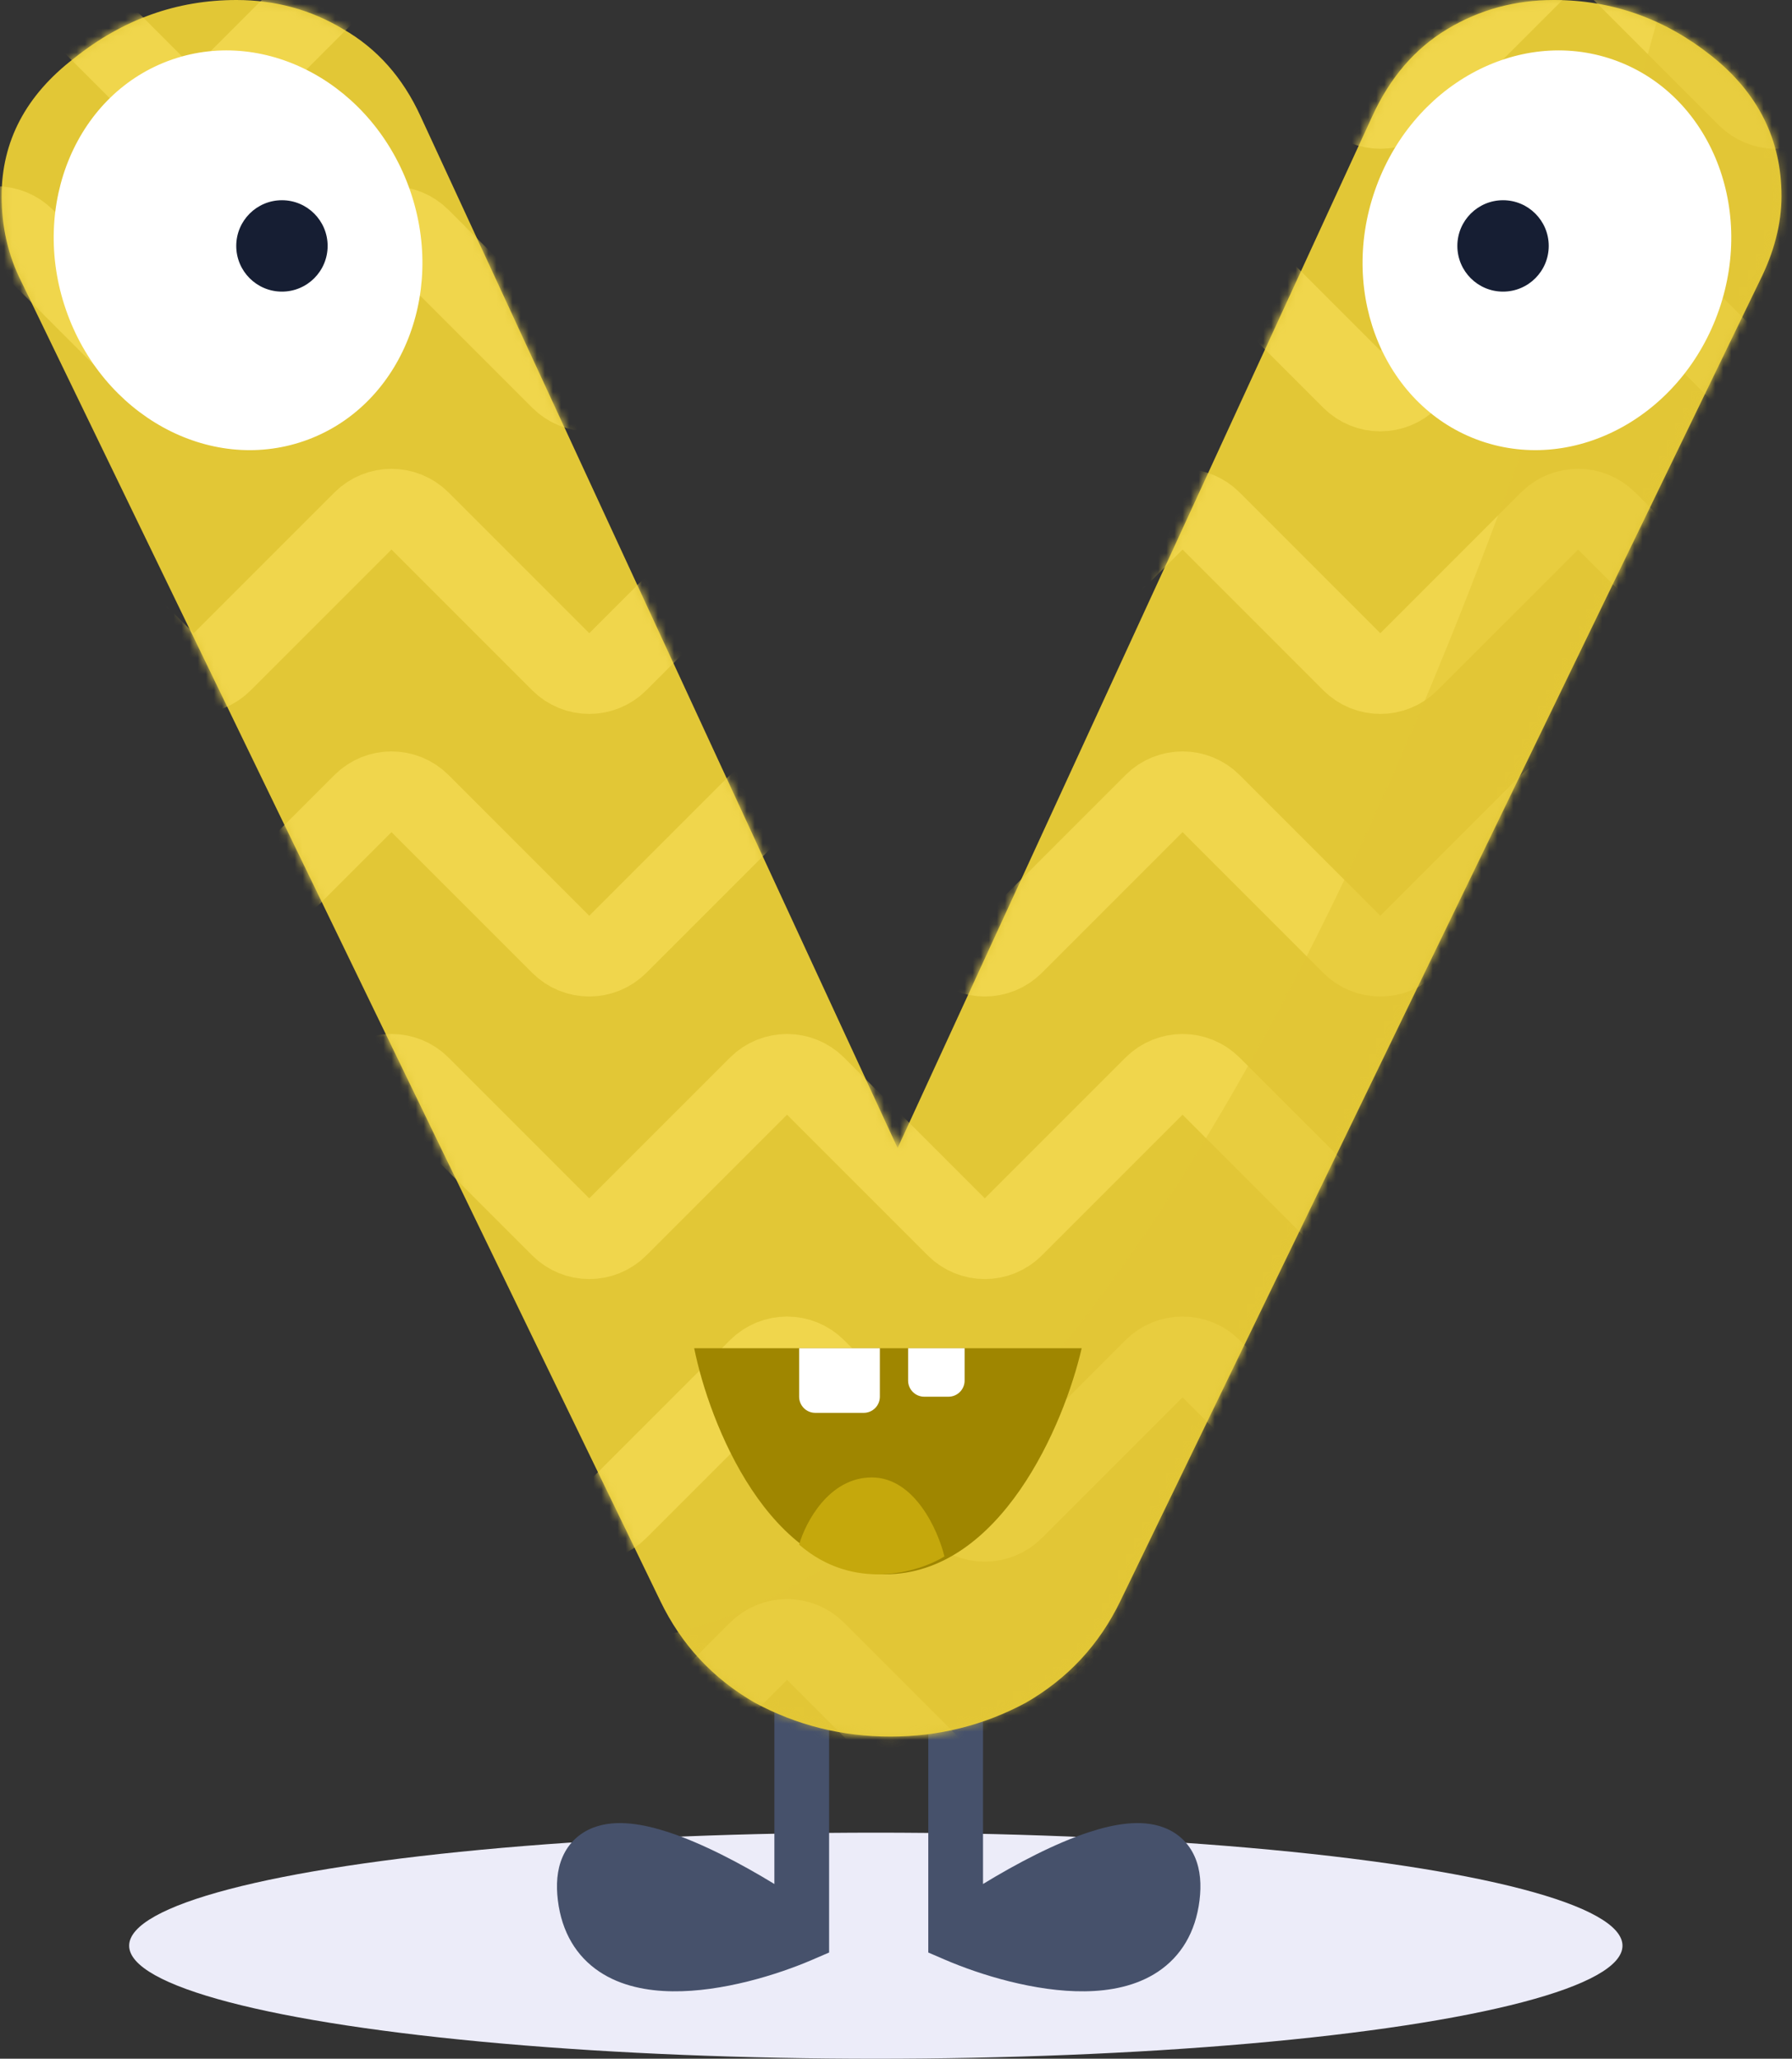 <svg width="222" height="255" viewBox="0 0 222 255" fill="none" xmlns="http://www.w3.org/2000/svg">
<rect x="0" y="0" width="222" height="255" fill="#333333" stroke="none"/>
<ellipse cx="108.5" cy="241" rx="92.5" ry="14" fill="#ECECF9"/>
<path d="M118.39 239.614C127.967 232.926 146.743 222.635 145.237 234.965C143.732 247.295 126.712 243.202 118.39 239.614Z" fill="#46516B"/>
<path fill-rule="evenodd" clip-rule="evenodd" d="M115 186L121.78 186L121.781 233.356C125.937 230.822 130.711 228.312 134.914 226.936C136.485 226.422 138.076 226.031 139.595 225.88C141.087 225.732 142.73 225.793 144.26 226.392C145.899 227.034 147.246 228.237 148.014 229.99C148.733 231.63 148.833 233.49 148.603 235.376C148.118 239.344 146.296 242.323 143.461 244.217C140.768 246.016 137.5 246.61 134.413 246.649C128.26 246.727 121.424 244.613 117.048 242.727L115 241.844L115 186ZM126.076 238.684C128.818 239.411 131.722 239.902 134.327 239.869C136.723 239.839 138.513 239.368 139.695 238.579C140.734 237.884 141.604 236.752 141.872 234.554C142.018 233.36 141.862 232.844 141.804 232.712C141.8 232.71 141.795 232.709 141.789 232.706C141.62 232.64 141.162 232.539 140.264 232.628C139.392 232.714 138.305 232.96 137.025 233.38C133.69 234.472 129.729 236.503 126.076 238.684Z" fill="#46516B"/>
<path d="M99.323 239.614C89.746 232.926 70.97 222.635 72.475 234.965C73.981 247.295 91.001 243.202 99.323 239.614Z" fill="#46516B"/>
<path fill-rule="evenodd" clip-rule="evenodd" d="M102.713 186L95.932 186L95.932 233.356C91.776 230.822 87.002 228.312 82.799 226.936C81.228 226.422 79.637 226.031 78.118 225.88C76.626 225.732 74.983 225.793 73.453 226.392C71.813 227.034 70.467 228.237 69.699 229.99C68.98 231.63 68.88 233.49 69.11 235.376C69.594 239.344 71.417 242.323 74.252 244.217C76.945 246.016 80.212 246.61 83.3 246.649C89.453 246.727 96.289 244.613 100.665 242.727L102.713 241.844L102.713 186ZM91.637 238.684C88.895 239.411 85.99 239.902 83.385 239.869C80.99 239.839 79.2 239.368 78.018 238.579C76.979 237.884 76.109 236.752 75.841 234.554C75.695 233.36 75.851 232.844 75.909 232.712C75.913 232.71 75.918 232.709 75.924 232.706C76.092 232.64 76.551 232.539 77.449 232.628C78.321 232.714 79.407 232.96 80.688 233.38C84.023 234.472 87.984 236.503 91.637 238.684Z" fill="#46516B"/>
<path d="M170 14.4C172.2 9.6 175.3 6 179.3 3.6C183.3 1.2 187.7 0 192.5 0C199.7 0 206.2 2.3 212 6.9C217.8 11.5 220.7 17.3 220.7 24.3C220.7 27.7 219.8 31.2 218 34.8L138.8 198.3C136.2 203.7 132.3 207.9 127.1 210.9C121.9 213.7 116.3 215.1 110.3 215.1C104.3 215.1 98.7 213.7 93.5 210.9C88.3 207.9 84.4 203.7 81.8 198.3L2.6 34.8C1 31.6 0.2 28.1 0.2 24.3C0.2 17.5 3.2 11.8 9.2 7.2C15.2 2.4 21.9 0 29.3 0C34.1 0 38.5 1.2 42.5 3.6C46.7 6 49.9 9.6 52.1 14.4L111.2 142.2L170 14.4Z" fill="#E2C736"/>
<mask id="mask0" mask-type="alpha" maskUnits="userSpaceOnUse" x="0" y="0" width="221" height="216">
<path d="M170 14.4C172.2 9.6 175.3 6 179.3 3.6C183.3 1.2 187.7 0 192.5 0C199.7 0 206.2 2.3 212 6.9C217.8 11.5 220.7 17.3 220.7 24.3C220.7 27.7 219.8 31.2 218 34.8L138.8 198.3C136.2 203.7 132.3 207.9 127.1 210.9C121.9 213.7 116.3 215.1 110.3 215.1C104.3 215.1 98.7 213.7 93.5 210.9C88.3 207.9 84.4 203.7 81.8 198.3L2.6 34.8C1 31.6 0.2 28.1 0.2 24.3C0.2 17.5 3.2 11.8 9.2 7.2C15.2 2.4 21.9 0 29.3 0C34.1 0 38.5 1.2 42.5 3.6C46.7 6 49.9 9.6 52.1 14.4L111.2 142.2L170 14.4Z" fill="#E2C736"/>
</mask>
<g mask="url(#mask0)">
<path d="M-74 50.5L-53.035 29.535C-51.083 27.583 -47.917 27.583 -45.965 29.535L-28.535 46.965C-26.583 48.917 -23.417 48.917 -21.465 46.965L-4.036 29.535C-2.083 27.583 1.083 27.583 3.036 29.535L20.465 46.965C22.417 48.917 25.583 48.917 27.535 46.965L44.965 29.535C46.917 27.583 50.083 27.583 52.035 29.535L69.465 46.965C71.417 48.917 74.583 48.917 76.535 46.965L93.965 29.535C95.917 27.583 99.083 27.583 101.036 29.535L118.464 46.965C120.417 48.917 123.583 48.917 125.536 46.965L142.964 29.535C144.917 27.583 148.083 27.583 150.036 29.535L167.464 46.965C169.417 48.917 172.583 48.917 174.536 46.965L191.964 29.535C193.917 27.583 197.083 27.583 199.036 29.535L216.464 46.965C218.417 48.917 221.583 48.917 223.536 46.965L240.964 29.535C242.917 27.583 246.083 27.583 248.036 29.535L269 50.5" stroke="#F0D64C" stroke-width="10" stroke-linejoin="round"/>
<path d="M-74 85.5L-53.035 64.535C-51.083 62.583 -47.917 62.583 -45.965 64.535L-28.535 81.965C-26.583 83.917 -23.417 83.917 -21.465 81.965L-4.036 64.535C-2.083 62.583 1.083 62.583 3.036 64.535L20.465 81.965C22.417 83.917 25.583 83.917 27.535 81.965L44.965 64.535C46.917 62.583 50.083 62.583 52.035 64.535L69.465 81.965C71.417 83.917 74.583 83.917 76.535 81.965L93.965 64.535C95.917 62.583 99.083 62.583 101.036 64.535L118.464 81.965C120.417 83.917 123.583 83.917 125.536 81.965L142.964 64.535C144.917 62.583 148.083 62.583 150.036 64.535L167.464 81.965C169.417 83.917 172.583 83.917 174.536 81.965L191.964 64.535C193.917 62.583 197.083 62.583 199.036 64.535L216.464 81.965C218.417 83.917 221.583 83.917 223.536 81.965L240.964 64.535C242.917 62.583 246.083 62.583 248.036 64.535L269 85.5" stroke="#F0D64C" stroke-width="10" stroke-linejoin="round"/>
<path d="M-74 120.5L-53.035 99.535C-51.083 97.583 -47.917 97.583 -45.965 99.535L-28.535 116.964C-26.583 118.917 -23.417 118.917 -21.465 116.964L-4.036 99.535C-2.083 97.583 1.083 97.583 3.036 99.535L20.465 116.964C22.417 118.917 25.583 118.917 27.535 116.964L44.965 99.535C46.917 97.583 50.083 97.583 52.035 99.535L69.465 116.964C71.417 118.917 74.583 118.917 76.535 116.964L93.965 99.535C95.917 97.583 99.083 97.583 101.036 99.535L118.464 116.964C120.417 118.917 123.583 118.917 125.536 116.964L142.964 99.535C144.917 97.583 148.083 97.583 150.036 99.535L167.464 116.964C169.417 118.917 172.583 118.917 174.536 116.964L191.964 99.535C193.917 97.583 197.083 97.583 199.036 99.535L216.464 116.964C218.417 118.917 221.583 118.917 223.536 116.964L240.964 99.535C242.917 97.583 246.083 97.583 248.036 99.535L269 120.5" stroke="#F0D64C" stroke-width="10" stroke-linejoin="round"/>
<path d="M-74 155.5L-53.035 134.536C-51.083 132.583 -47.917 132.583 -45.965 134.536L-28.535 151.964C-26.583 153.917 -23.417 153.917 -21.465 151.964L-4.036 134.536C-2.083 132.583 1.083 132.583 3.036 134.536L20.465 151.964C22.417 153.917 25.583 153.917 27.535 151.964L44.965 134.536C46.917 132.583 50.083 132.583 52.035 134.536L69.465 151.964C71.417 153.917 74.583 153.917 76.535 151.964L93.965 134.536C95.917 132.583 99.083 132.583 101.036 134.536L118.464 151.964C120.417 153.917 123.583 153.917 125.536 151.964L142.964 134.536C144.917 132.583 148.083 132.583 150.036 134.536L167.464 151.964C169.417 153.917 172.583 153.917 174.536 151.964L191.964 134.536C193.917 132.583 197.083 132.583 199.036 134.536L216.464 151.964C218.417 153.917 221.583 153.917 223.536 151.964L240.964 134.536C242.917 132.583 246.083 132.583 248.036 134.536L269 155.5" stroke="#F0D64C" stroke-width="10" stroke-linejoin="round"/>
<path d="M-74 190.5L-53.035 169.536C-51.083 167.583 -47.917 167.583 -45.965 169.536L-28.535 186.964C-26.583 188.917 -23.417 188.917 -21.465 186.964L-4.036 169.536C-2.083 167.583 1.083 167.583 3.036 169.536L20.465 186.964C22.417 188.917 25.583 188.917 27.535 186.964L44.965 169.536C46.917 167.583 50.083 167.583 52.035 169.536L69.465 186.964C71.417 188.917 74.583 188.917 76.535 186.964L93.965 169.536C95.917 167.583 99.083 167.583 101.036 169.536L118.464 186.964C120.417 188.917 123.583 188.917 125.536 186.964L142.964 169.536C144.917 167.583 148.083 167.583 150.036 169.536L167.464 186.964C169.417 188.917 172.583 188.917 174.536 186.964L191.964 169.536C193.917 167.583 197.083 167.583 199.036 169.536L216.464 186.964C218.417 188.917 221.583 188.917 223.536 186.964L240.964 169.536C242.917 167.583 246.083 167.583 248.036 169.536L269 190.5" stroke="#F0D64C" stroke-width="10" stroke-linejoin="round"/>
<path d="M-74 225.5L-53.035 204.536C-51.083 202.583 -47.917 202.583 -45.965 204.536L-28.535 221.964C-26.583 223.917 -23.417 223.917 -21.465 221.964L-4.036 204.536C-2.083 202.583 1.083 202.583 3.036 204.536L20.465 221.964C22.417 223.917 25.583 223.917 27.535 221.964L44.965 204.536C46.917 202.583 50.083 202.583 52.035 204.536L69.465 221.964C71.417 223.917 74.583 223.917 76.535 221.964L93.965 204.536C95.917 202.583 99.083 202.583 101.036 204.536L118.464 221.964C120.417 223.917 123.583 223.917 125.536 221.964L142.964 204.536C144.917 202.583 148.083 202.583 150.036 204.536L167.464 221.964C169.417 223.917 172.583 223.917 174.536 221.964L191.964 204.536C193.917 202.583 197.083 202.583 199.036 204.536L216.464 221.964C218.417 223.917 221.583 223.917 223.536 221.964L240.964 204.536C242.917 202.583 246.083 202.583 248.036 204.536L269 225.5" stroke="#F0D64C" stroke-width="10" stroke-linejoin="round"/>
<path d="M-74 15.5L-53.035 -5.464C-51.083 -7.417 -47.917 -7.417 -45.965 -5.464L-28.535 11.964C-26.583 13.917 -23.417 13.917 -21.465 11.964L-4.036 -5.464C-2.083 -7.417 1.083 -7.417 3.036 -5.464L20.465 11.964C22.417 13.917 25.583 13.917 27.535 11.964L44.965 -5.464C46.917 -7.417 50.083 -7.417 52.035 -5.464L69.465 11.964C71.417 13.917 74.583 13.917 76.535 11.964L93.965 -5.464C95.917 -7.417 99.083 -7.417 101.036 -5.464L118.464 11.964C120.417 13.917 123.583 13.917 125.536 11.964L142.964 -5.464C144.917 -7.417 148.083 -7.417 150.036 -5.464L167.464 11.964C169.417 13.917 172.583 13.917 174.536 11.964L191.964 -5.464C193.917 -7.417 197.083 -7.417 199.036 -5.464L216.464 11.964C218.417 13.917 221.583 13.917 223.536 11.964L240.964 -5.464C242.917 -7.417 246.083 -7.417 248.036 -5.464L269 15.5" stroke="#F0D64C" stroke-width="10" stroke-linejoin="round"/>
<g style="mix-blend-mode:multiply">
<path d="M43 196C126.2 242.4 189.667 71.333 211 -20H250L151 232H94L43 196Z" fill="#E2C736" fill-opacity="0.56"/>
</g>
</g>
<ellipse rx="22.561" ry="25" transform="matrix(-0.945 -0.327 -0.327 0.945 191.639 31)" fill="white"/>
<circle r="5.66" transform="matrix(-1 0 0 1 186.203 30.461)" fill="#161E33"/>
<ellipse cx="29.492" cy="31" rx="22.561" ry="25" transform="rotate(-19.075 29.492 31)" fill="white"/>
<circle cx="34.928" cy="30.461" r="5.66" fill="#161E33"/>
<path d="M134 167H86C87.882 176.333 95.241 195 109.615 195C123.989 195 131.861 176.333 134 167Z" fill="#9F8600"/>
<path d="M108 183C102.706 183 99.794 188.546 99 191.319C105.776 197.191 113.824 194.744 117 192.787C116.206 189.525 113.294 183 108 183Z" fill="#C5A80C"/>
<path d="M99 167H109V173C109 174.105 108.105 175 107 175H101C99.895 175 99 174.105 99 173V167Z" fill="white"/>
<path d="M112.5 167H119.5V171C119.5 172.105 118.605 173 117.5 173H114.5C113.395 173 112.5 172.105 112.5 171V167Z" fill="white"/>
</svg>
